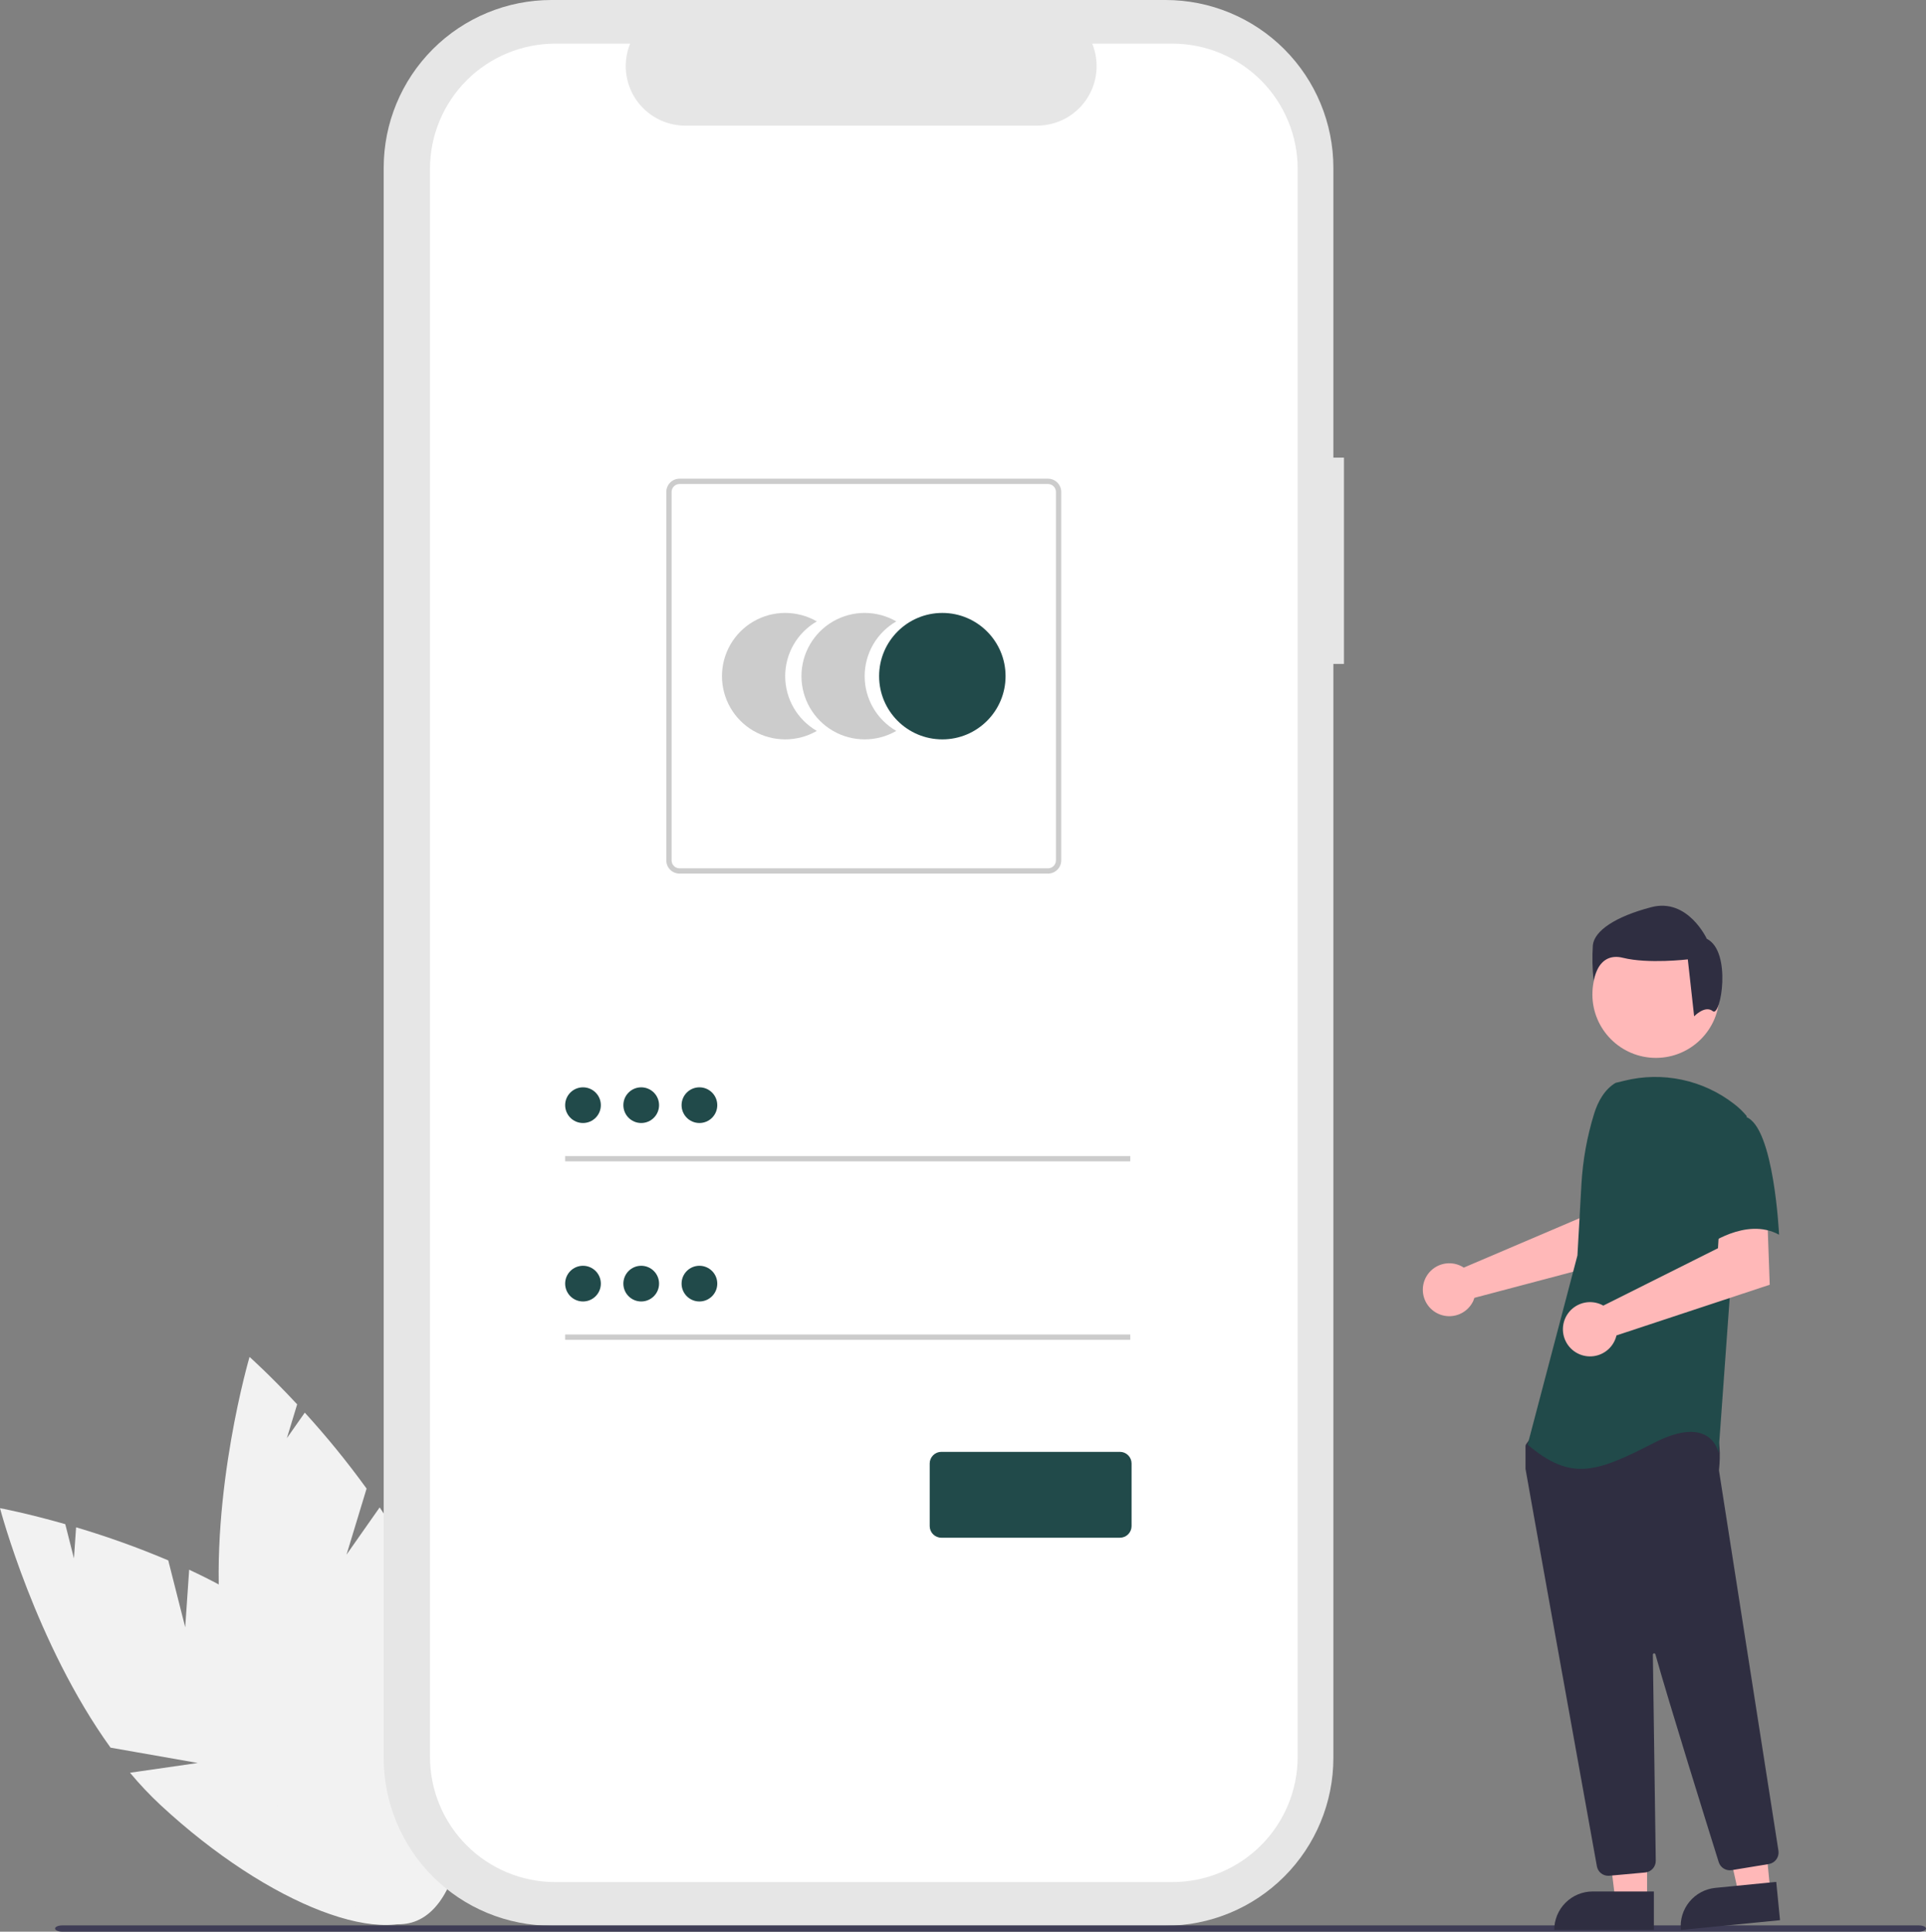 <svg width="329" height="330" viewBox="0 0 329 330" fill="none" xmlns="http://www.w3.org/2000/svg">
<rect x="0" y="0" width="329" height="330" fill="#808080" stroke="none"/>
<g clip-path="url(#clip0)">
<path d="M31.639 277.996L28.741 266.568C23.604 264.39 18.347 262.505 12.998 260.919L12.632 266.23L11.149 260.379C4.514 258.482 0 257.648 0 257.648C0 257.648 6.095 280.833 18.884 298.559L33.785 301.176L22.209 302.846C23.818 304.781 25.547 306.614 27.385 308.333C45.988 325.6 66.707 333.523 73.664 326.028C80.62 318.533 71.179 298.459 52.577 281.193C46.81 275.84 39.566 271.544 32.314 268.163L31.639 277.996Z" fill="#F2F2F2"/>
<path d="M59.195 265.583L62.621 254.302C59.349 249.783 55.825 245.451 52.065 241.328L49.006 245.686L50.761 239.91C46.061 234.858 42.628 231.811 42.628 231.811C42.628 231.811 35.864 254.81 37.648 276.595L49.05 286.538L38.276 281.983C38.654 284.472 39.187 286.935 39.873 289.357C46.872 313.755 60.514 331.247 70.343 328.427C80.171 325.607 82.466 303.543 75.466 279.145C73.297 271.581 69.315 264.159 64.855 257.516L59.195 265.583Z" fill="#F2F2F2"/>
<path d="M229.574 78.177H227.767V28.66C227.767 24.896 227.026 21.17 225.586 17.692C224.145 14.215 222.034 11.056 219.373 8.394C216.712 5.733 213.552 3.622 210.075 2.182C206.598 0.741 202.872 1.52588e-05 199.108 1.52588e-05H94.201C86.6 1.52588e-05 79.311 3.02 73.936 8.394C68.562 13.769 65.542 21.059 65.542 28.66V300.319C65.542 304.083 66.284 307.81 67.724 311.287C69.164 314.764 71.275 317.923 73.936 320.585C76.597 323.246 79.757 325.357 83.234 326.798C86.711 328.238 90.438 328.979 94.201 328.979H199.108C206.709 328.979 213.998 325.959 219.373 320.585C224.747 315.21 227.767 307.92 227.767 300.319V113.424H229.574L229.574 78.177Z" fill="#E6E6E6"/>
<path d="M200.264 7.454H186.572C187.202 8.998 187.442 10.673 187.272 12.332C187.101 13.991 186.526 15.582 185.596 16.966C184.666 18.35 183.409 19.484 181.938 20.268C180.466 21.052 178.824 21.462 177.156 21.462H117.056C115.389 21.462 113.747 21.052 112.276 20.268C110.804 19.484 109.548 18.35 108.618 16.966C107.688 15.582 107.112 13.99 106.942 12.332C106.772 10.673 107.012 8.998 107.642 7.454H94.852C89.176 7.454 83.732 9.709 79.719 13.723C75.705 17.736 73.45 23.18 73.45 28.857V300.121C73.45 305.798 75.705 311.242 79.719 315.255C83.732 319.269 89.176 321.524 94.852 321.524H200.264C205.941 321.524 211.384 319.269 215.398 315.255C219.412 311.242 221.667 305.798 221.667 300.121V28.856C221.667 23.18 219.412 17.736 215.398 13.722C211.384 9.709 205.941 7.454 200.264 7.454Z" fill="white"/>
<path d="M134.126 115.512C134.126 113.615 134.625 111.753 135.573 110.111C136.521 108.469 137.885 107.106 139.528 106.158C137.886 105.21 136.024 104.711 134.128 104.711C132.232 104.711 130.37 105.209 128.728 106.157C127.086 107.105 125.722 108.469 124.774 110.11C123.826 111.752 123.327 113.615 123.327 115.511C123.327 117.407 123.826 119.269 124.774 120.911C125.722 122.553 127.086 123.917 128.728 124.864C130.37 125.812 132.232 126.311 134.128 126.311C136.024 126.311 137.886 125.811 139.528 124.863C137.886 123.916 136.522 122.553 135.573 120.912C134.625 119.27 134.126 117.407 134.126 115.512Z" fill="#CCCCCC"/>
<path d="M147.703 115.512C147.702 113.615 148.201 111.753 149.15 110.111C150.098 108.469 151.462 107.106 153.105 106.158C151.463 105.21 149.6 104.711 147.705 104.711C145.809 104.711 143.946 105.209 142.304 106.157C140.662 107.105 139.299 108.469 138.351 110.11C137.403 111.752 136.904 113.615 136.904 115.511C136.904 117.407 137.403 119.269 138.351 120.911C139.299 122.553 140.662 123.917 142.304 124.864C143.946 125.812 145.809 126.311 147.705 126.311C149.6 126.311 151.463 125.811 153.105 124.863C151.462 123.916 150.098 122.553 149.15 120.912C148.201 119.27 147.702 117.407 147.703 115.512Z" fill="#CCCCCC"/>
<path d="M160.971 126.311C166.935 126.311 171.77 121.476 171.77 115.511C171.77 109.546 166.935 104.711 160.971 104.711C155.006 104.711 150.171 109.546 150.171 115.511C150.171 121.476 155.006 126.311 160.971 126.311Z" fill="#214A4A"/>
<path d="M179.02 149.244H116.077C115.478 149.243 114.903 149.005 114.48 148.581C114.056 148.157 113.818 147.583 113.817 146.984V84.038C113.818 83.439 114.056 82.865 114.48 82.441C114.903 82.017 115.478 81.779 116.077 81.778H179.02C179.619 81.779 180.193 82.017 180.617 82.441C181.041 82.865 181.279 83.439 181.28 84.038V146.984C181.279 147.583 181.041 148.157 180.617 148.581C180.193 149.005 179.619 149.243 179.02 149.244ZM116.077 82.683C115.718 82.683 115.373 82.826 115.119 83.08C114.865 83.335 114.722 83.679 114.721 84.039V146.984C114.722 147.344 114.865 147.688 115.119 147.943C115.373 148.197 115.718 148.34 116.077 148.34H179.02C179.379 148.34 179.724 148.197 179.978 147.943C180.232 147.688 180.375 147.344 180.376 146.984V84.039C180.375 83.679 180.232 83.335 179.978 83.08C179.724 82.826 179.379 82.683 179.02 82.683H116.077Z" fill="#CCCCCC"/>
<path d="M193.074 197.495H96.539V198.399H193.074V197.495Z" fill="#CCCCCC"/>
<path d="M99.588 191.849C101.271 191.849 102.636 190.484 102.636 188.801C102.636 187.117 101.271 185.752 99.588 185.752C97.904 185.752 96.539 187.117 96.539 188.801C96.539 190.484 97.904 191.849 99.588 191.849Z" fill="#214A4A"/>
<path d="M193.074 227.98H96.539V228.885H193.074V227.98Z" fill="#CCCCCC"/>
<path d="M99.588 222.336C101.271 222.336 102.636 220.971 102.636 219.287C102.636 217.603 101.271 216.238 99.588 216.238C97.904 216.238 96.539 217.603 96.539 219.287C96.539 220.971 97.904 222.336 99.588 222.336Z" fill="#214A4A"/>
<path d="M191.307 262.696H160.799C160.272 262.696 159.767 262.486 159.395 262.114C159.022 261.741 158.812 261.236 158.812 260.709V250.015C158.812 249.488 159.022 248.983 159.395 248.611C159.767 248.238 160.272 248.028 160.799 248.028H191.307C191.834 248.028 192.339 248.238 192.712 248.611C193.084 248.983 193.294 249.488 193.295 250.015V260.709C193.294 261.236 193.084 261.741 192.712 262.114C192.339 262.486 191.834 262.696 191.307 262.696Z" fill="#214A4A"/>
<path d="M109.532 191.849C111.216 191.849 112.581 190.484 112.581 188.801C112.581 187.117 111.216 185.752 109.532 185.752C107.848 185.752 106.484 187.117 106.484 188.801C106.484 190.484 107.848 191.849 109.532 191.849Z" fill="#214A4A"/>
<path d="M119.477 191.849C121.16 191.849 122.525 190.484 122.525 188.801C122.525 187.117 121.16 185.752 119.477 185.752C117.793 185.752 116.428 187.117 116.428 188.801C116.428 190.484 117.793 191.849 119.477 191.849Z" fill="#214A4A"/>
<path d="M109.532 222.336C111.216 222.336 112.581 220.971 112.581 219.287C112.581 217.603 111.216 216.238 109.532 216.238C107.848 216.238 106.484 217.603 106.484 219.287C106.484 220.971 107.848 222.336 109.532 222.336Z" fill="#214A4A"/>
<path d="M119.477 222.336C121.16 222.336 122.525 220.971 122.525 219.287C122.525 217.603 121.16 216.238 119.477 216.238C117.793 216.238 116.428 217.603 116.428 219.287C116.428 220.971 117.793 222.336 119.477 222.336Z" fill="#214A4A"/>
<path d="M327.771 330H10.636C9.957 330 9.407 329.759 9.407 329.462C9.407 329.165 9.957 328.924 10.636 328.924H327.771C328.45 328.924 329 329.165 329 329.462C329 329.759 328.45 330 327.771 330Z" fill="#3F3D56"/>
<path d="M249.418 216.206C249.635 216.305 249.843 216.421 250.041 216.553L269.853 208.097L270.56 202.878L278.476 202.83L278.008 214.8L251.859 221.715C251.804 221.897 251.738 222.075 251.662 222.249C251.284 223.056 250.676 223.733 249.914 224.195C249.153 224.658 248.271 224.885 247.381 224.848C246.491 224.811 245.632 224.512 244.911 223.988C244.19 223.464 243.64 222.739 243.33 221.904C243.02 221.069 242.964 220.161 243.168 219.294C243.373 218.426 243.829 217.639 244.479 217.03C245.13 216.421 245.945 216.018 246.824 215.872C247.703 215.725 248.605 215.841 249.418 216.206Z" fill="#FFB8B8"/>
<path d="M281.355 324.675H275.939L273.363 303.786L281.356 303.787L281.355 324.675Z" fill="#FFB8B8"/>
<path d="M272.071 323.127H282.515V329.703H265.496C265.496 327.959 266.189 326.286 267.422 325.053C268.655 323.82 270.327 323.127 272.071 323.127Z" fill="#2F2E41"/>
<path d="M302.415 323.144L297.026 323.675L292.414 303.141L300.368 302.357L302.415 323.144Z" fill="#FFB8B8"/>
<path d="M293.025 322.515L303.418 321.491L304.063 328.035L287.126 329.703C287.041 328.844 287.126 327.976 287.377 327.15C287.628 326.324 288.039 325.555 288.587 324.887C289.134 324.22 289.808 323.667 290.57 323.259C291.331 322.852 292.166 322.599 293.025 322.515Z" fill="#2F2E41"/>
<path d="M282.862 180.724C288.853 180.724 293.711 175.866 293.711 169.875C293.711 163.883 288.853 159.025 282.862 159.025C276.87 159.025 272.013 163.883 272.013 169.875C272.013 175.866 276.87 180.724 282.862 180.724Z" fill="#FFB8B8"/>
<path d="M274.729 320.45C274.264 320.452 273.813 320.288 273.456 319.99C273.099 319.691 272.86 319.276 272.779 318.817C269.976 303.257 260.814 252.38 260.595 250.971C260.59 250.938 260.588 250.906 260.588 250.873V247.079C260.588 246.941 260.631 246.806 260.712 246.694L261.922 244.999C261.98 244.917 262.055 244.85 262.143 244.802C262.23 244.754 262.328 244.727 262.427 244.723C269.328 244.399 291.926 243.451 293.018 244.815C294.114 246.186 293.727 250.34 293.638 251.158L293.642 251.244L303.795 316.175C303.874 316.693 303.747 317.221 303.44 317.645C303.133 318.07 302.671 318.356 302.154 318.443L295.813 319.488C295.34 319.563 294.857 319.467 294.449 319.217C294.042 318.966 293.738 318.577 293.593 318.121C291.632 311.854 285.055 290.771 282.776 282.613C282.762 282.561 282.729 282.517 282.685 282.487C282.64 282.458 282.586 282.446 282.533 282.453C282.48 282.461 282.431 282.487 282.396 282.528C282.361 282.569 282.342 282.621 282.343 282.674C282.457 290.451 282.732 310.292 282.827 317.145L282.837 317.883C282.842 318.383 282.658 318.866 282.323 319.237C281.989 319.608 281.527 319.84 281.03 319.887L274.915 320.442C274.853 320.448 274.791 320.45 274.729 320.45Z" fill="#2F2E41"/>
<path d="M275.977 184.99C274.084 186.115 272.951 188.183 272.301 190.288C271.097 194.185 270.373 198.213 270.143 202.285L269.456 214.477L260.951 246.797C268.323 253.035 272.575 251.617 282.498 246.515C292.42 241.413 293.554 248.216 293.554 248.216L295.539 220.715L298.374 190.664C297.737 189.898 297.017 189.205 296.226 188.599C293.606 186.562 290.557 185.145 287.31 184.457C284.062 183.769 280.701 183.826 277.479 184.626L275.977 184.99Z" fill="#214A4A"/>
<path d="M273.214 222.733C273.443 222.819 273.665 222.923 273.877 223.044L293.466 213.239L293.791 207.927L301.871 207.37L302.304 219.479L276.127 228.136C275.913 229.053 275.425 229.883 274.728 230.516C274.031 231.149 273.158 231.555 272.225 231.679C271.292 231.804 270.343 231.641 269.504 231.213C268.666 230.785 267.977 230.112 267.531 229.283C267.084 228.455 266.9 227.51 267.004 226.574C267.107 225.638 267.493 224.756 268.11 224.045C268.727 223.334 269.546 222.828 270.458 222.593C271.369 222.359 272.331 222.408 273.214 222.733Z" fill="#FFB8B8"/>
<path d="M298.232 190.802C303.051 192.503 303.9 210.933 303.9 210.933C298.23 207.814 291.426 212.917 291.426 212.917C291.426 212.917 290.009 208.097 288.308 201.86C287.794 200.106 287.733 198.25 288.129 196.465C288.526 194.68 289.367 193.025 290.575 191.653C290.575 191.653 293.412 189.099 298.232 190.802Z" fill="#214A4A"/>
<path d="M292.589 172.744C291.238 171.662 289.394 173.628 289.394 173.628L288.312 163.895C288.312 163.895 281.554 164.705 277.228 163.625C272.903 162.545 272.227 167.545 272.227 167.545C272.004 165.526 271.959 163.49 272.092 161.462C272.362 159.029 275.877 156.596 282.095 154.974C288.312 153.352 291.556 160.381 291.556 160.381C295.882 162.543 293.941 173.825 292.589 172.744Z" fill="#2F2E41"/>
</g>
<defs>
<clipPath id="clip0">
<rect width="329" height="330" fill="white"/>
</clipPath>
</defs>
</svg>
